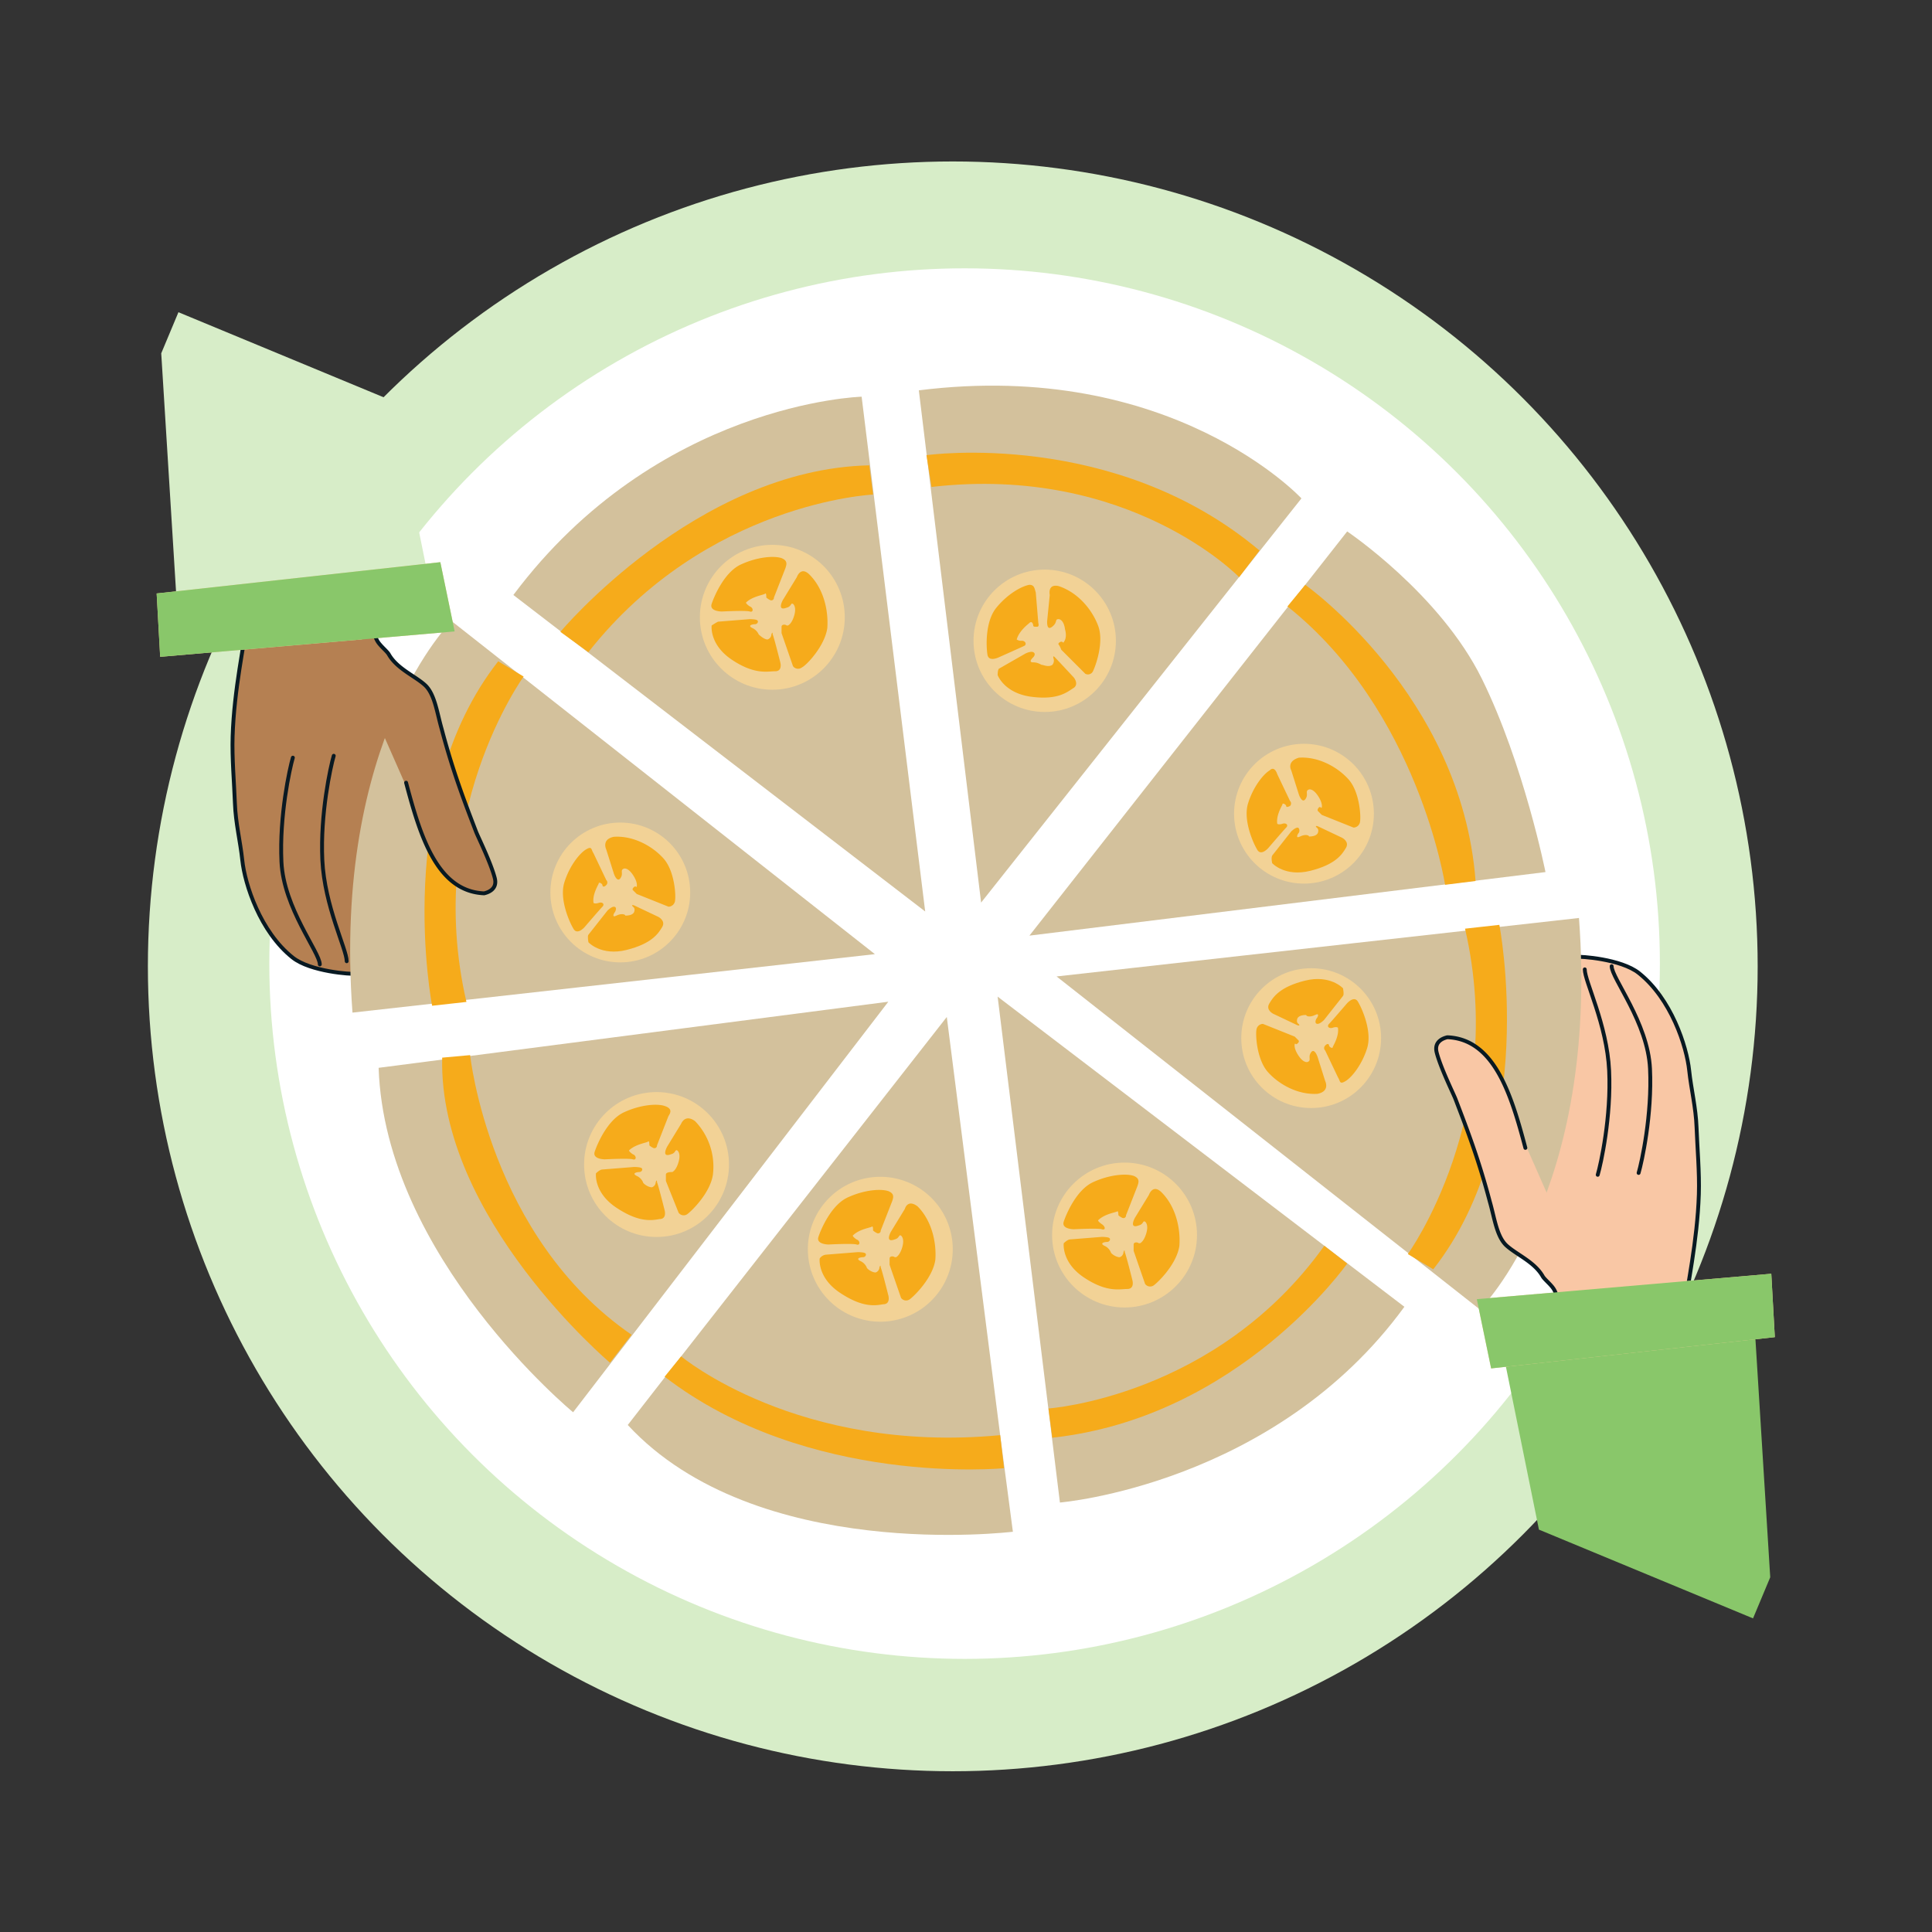 <svg xmlns="http://www.w3.org/2000/svg" xmlns:xlink="http://www.w3.org/1999/xlink" width="360" height="360" viewBox="0 0 1000 1000">
  <rect x="0" y="0" width="1000" height="1000" fill="#333333" stroke="none"/>
  <defs>
    <style>
      .cls-1 {
        clip-path: url(#clip-Green_Step_4);
      }

      .cls-2 {
        fill: #d7edc8;
      }

      .cls-3 {
        fill: #FFFFFF;
      }

      .cls-10, .cls-11, .cls-12, .cls-4, .cls-6 {
        fill: none;
      }

      .cls-5 {
        fill: #d3c19c;
      }

      .cls-6 {
        stroke: #db575d;
        stroke-miterlimit: 10;
        stroke-width: 0.083px;
      }

      .cls-7 {
        fill: #f2d296;
      }

      .cls-8 {
        fill: #F6AB1B;
      }

      .cls-9 {
        fill: #f9c7a5;
      }

      .cls-10, .cls-11, .cls-12, .cls-14, .cls-9 {
        fill-rule: evenodd;
      }

      .cls-10 {
        stroke: #081922;
      }

      .cls-10, .cls-11, .cls-12 {
        stroke-linecap: round;
        stroke-linejoin: round;
      }

      .cls-10, .cls-12 {
        stroke-width: 2px;
      }

      .cls-11, .cls-12 {
        stroke: #0a1922;
      }

      .cls-11 {
        stroke-width: 3px;
      }

      .cls-13 {
        fill: #89c76a;
      }

      .cls-14 {
        fill: #b58052;
      }
    </style>
    <clipPath id="clip-Green_Step_4">
      <rect width="1000" height="1000"/>
    </clipPath>
  </defs>
  <g id="Green_Step_4" data-name="Green Step_4" class="cls-1">
    <g id="Group_1747" data-name="Group 1747" transform="translate(-2281 -1553.337)">
      <g id="Group_1739" data-name="Group 1739" transform="translate(2357.543 1636.909)">
        <ellipse id="Ellipse_33" data-name="Ellipse 33" class="cls-2" cx="416.612" cy="416.612" rx="416.612" ry="416.612" transform="translate(0 0)"/>
        <ellipse id="Ellipse_34" data-name="Ellipse 34" class="cls-3" cx="359.878" cy="359.877" rx="359.878" ry="359.877" transform="translate(62.855 55.311)"/>
        <path id="Path_806" data-name="Path 806" class="cls-4" d="M234.818,441.141l3.289,5.921V419.43c-1.316,7.237-3.289,14.474-5.263,22.369A2.417,2.417,0,0,1,234.818,441.141Z" transform="translate(91.198 31.281)"/>
        <path id="Path_807" data-name="Path 807" class="cls-4" d="M236.893,417.237V396.185l-3.947,3.948C233.6,406.053,235.577,411.974,236.893,417.237Z" transform="translate(91.755 -96.792)"/>
        <path id="Path_808" data-name="Path 808" class="cls-5" d="M253.159,588.823,417.635,379.61s48.027,32.237,69.738,76.316,32.9,100,32.9,100Z" transform="translate(203.122 -188.113)"/>
        <path id="Path_809" data-name="Path 809" class="cls-5" d="M244.366,370.449,276.6,635.585,442.4,426.371S375.289,354,244.366,370.449Z" transform="translate(154.677 -251.98)"/>
        <path id="Path_810" data-name="Path 810" class="cls-5" d="M212.125,471.53,425.286,635.348,392.391,368.9C391.733,368.9,286.468,372.186,212.125,471.53Z" transform="translate(-22.954 -247.138)"/>
        <path id="Path_811" data-name="Path 811" class="cls-5" d="M465.232,417l-163.16,212.5S204.7,549.243,201.412,451.215Z" transform="translate(-81.979 17.916)"/>
        <path id="Path_812" data-name="Path 812" class="cls-5" d="M250.632,416.6l32.237,261.846s111.186-9.21,178.293-101.318Z" transform="translate(189.201 15.69)"/>
        <path id="Path_815" data-name="Path 815" class="cls-5" d="M221.221,629.4l27.632-35.527,137.5-175.661,27.632,216.451,6.579,50C419.908,684.669,287.67,701.117,221.221,629.4Z" transform="translate(27.162 24.598)"/>
        <path id="Path_816" data-name="Path 816" class="cls-6" d="M261.76,403.086s-15.79-10.527-4.605-15.132a37.523,37.523,0,0,1,20.395-2.632s9.21,1.315,2.632,7.895-5.921,9.21-5.921,9.21,7.237,5.263,9.21,3.289" transform="translate(203.073 -158.957)"/>
        <g id="Group_622" data-name="Group 622" transform="translate(427.353 211.256)">
          <ellipse id="Ellipse_35" data-name="Ellipse 35" class="cls-7" cx="36.844" cy="36.843" rx="36.844" ry="36.843" transform="translate(0 0)"/>
          <path id="Path_817" data-name="Path 817" class="cls-8" d="M255.924,388.722l-1.316,13.158s-.658,6.579,3.289,2.632c1.974-1.974.658-3.29,2.632-3.29,0,0,2.632,0,3.289,5.263,1.315,4.606-.658,6.579-.658,6.579s0,.658-.658,0-2.632.658-1.974,1.315a9.36,9.36,0,0,1,1.316,2.632l12.5,12.5a2.882,2.882,0,0,0,3.948-1.315c1.315-2.632,5.921-15.132,2.632-23.684s-10.527-17.105-20.4-20.395C254.608,382.8,255.924,388.722,255.924,388.722Z" transform="translate(-216.469 -375.586)"/>
          <path id="Path_818" data-name="Path 818" class="cls-8" d="M275.176,387.8l1.316,15.79s.658,1.973-.658,1.973-1.974,0-1.974-.658-.658-2.632-1.974-1.315c-.658.658-5.263,3.948-6.579,8.553a3.845,3.845,0,0,0,2.632.658c1.974,0,2.632,1.974,1.316,2.632s-13.158,5.921-13.158,5.921-5.263,2.632-5.921-1.315-1.316-17.105,4.606-24.342,13.158-11.184,17.105-11.842C274.518,383.854,274.518,385.828,275.176,387.8Z" transform="translate(-242.959 -375.981)"/>
          <path id="Path_819" data-name="Path 819" class="cls-8" d="M251.289,397.92l13.816-7.895s2.632-1.315,3.947-.658.658,1.974,0,2.632-2.632,2.632,0,2.632,3.947,1.315,4.606,1.315,3.289,1.315,5.263,0a3.442,3.442,0,0,0,.658-3.289s-.658-1.974.658-.658,9.868,10.527,9.868,10.527,2.632,3.289,0,5.263c-3.289,1.974-7.895,6.579-22.369,4.606-13.816-1.974-17.105-11.184-17.105-11.184S250.631,398.577,251.289,397.92Z" transform="translate(-238.15 -346.625)"/>
        </g>
        <g id="Group_623" data-name="Group 623" transform="translate(225.783 481.686)">
          <ellipse id="Ellipse_36" data-name="Ellipse 36" class="cls-7" cx="37.5" cy="37.5" rx="37.5" ry="37.5" transform="translate(0)"/>
          <path id="Path_820" data-name="Path 820" class="cls-8" d="M232.45,429.063l-7.237,11.842s-3.289,5.921,1.974,3.948c2.632-.657,1.974-2.632,3.289-1.974,0,0,1.974,1.315.658,5.921s-3.289,5.263-3.289,5.263h-.658s-2.632,0-2.632,1.315v3.289l6.579,16.448a3.222,3.222,0,0,0,4.606.658c2.632-1.974,11.842-11.184,13.158-20.395a33.989,33.989,0,0,0-9.21-27.632C234.424,423.8,232.45,429.063,232.45,429.063Z" transform="translate(-182.218 -412.67)"/>
          <path id="Path_821" data-name="Path 821" class="cls-8" d="M256.9,431.076l-5.921,15.132A1.351,1.351,0,0,1,249,447.524a8.137,8.137,0,0,1-1.974-1.315c0-.658,0-2.632-.658-1.974s-6.579,1.315-9.868,4.605c0,0,0,.658,1.974,1.974,1.974.658,1.974,3.289,0,2.632s-14.474,0-14.474,0-6.579,0-5.263-3.948,6.579-16.448,15.132-20.395,17.105-4.606,21.053-3.29S258.216,429.1,256.9,431.076Z" transform="translate(-213.247 -418.63)"/>
          <path id="Path_822" data-name="Path 822" class="cls-8" d="M222.021,431.459l16.448-1.315s3.289,0,3.947.658,0,1.973-1.316,1.973-3.947.658-1.316,1.974a6.44,6.44,0,0,1,3.289,3.289c0,.658,2.632,2.632,4.606,2.632a2.877,2.877,0,0,0,1.974-2.632s.658-1.973.658,0c.658,1.315,3.947,14.474,3.947,14.474s1.316,4.605-2.632,4.605c-3.947.658-10.527,1.974-22.369-5.921s-10.527-17.763-10.527-17.763S220.7,431.459,222.021,431.459Z" transform="translate(-212.579 -391.381)"/>
        </g>
        <g id="Group_624" data-name="Group 624" transform="translate(468.019 518.182)">
          <ellipse id="Ellipse_37" data-name="Ellipse 37" class="cls-7" cx="37.5" cy="37.5" rx="37.5" ry="37.5" transform="translate(0 0)"/>
          <path id="Path_823" data-name="Path 823" class="cls-8" d="M269.644,434.965l-7.237,11.842s-3.289,5.921,1.974,3.948c2.632-.658,1.974-2.632,3.289-1.974,0,0,1.974,1.315.658,5.921s-3.289,5.264-3.289,5.264h-.658c-.658-.658-2.632-.658-2.632.658v3.289l5.921,17.105a3.222,3.222,0,0,0,4.605.658c2.632-1.974,11.842-11.184,13.158-20.395.658-9.21-1.974-20.4-9.21-27.632C271.617,429.044,269.644,434.965,269.644,434.965Z" transform="translate(-219.539 -418.224)"/>
          <path id="Path_824" data-name="Path 824" class="cls-8" d="M294.193,436.635l-5.921,15.132a1.351,1.351,0,0,1-1.974,1.315,8.16,8.16,0,0,1-1.974-1.315s0-2.632-.658-1.974c-1.315.658-6.579,1.316-9.868,4.606,0,0,0,.658,1.974,1.974s1.974,3.289,0,2.632-14.474,0-14.474,0-6.579,0-5.263-3.947,6.579-16.448,15.132-20.4,17.105-4.605,21.053-3.289C295.509,432.688,294.852,434.661,294.193,436.635Z" transform="translate(-250.01 -424.499)"/>
          <path id="Path_825" data-name="Path 825" class="cls-8" d="M259.214,437.018l16.448-1.315s3.289,0,3.948.657,0,1.974-1.315,1.974-3.948.658-1.315,1.973a6.441,6.441,0,0,1,3.289,3.29c0,.658,2.632,2.632,4.605,2.632a2.877,2.877,0,0,0,1.974-2.632s.657-1.974.657,0c.658,1.315,3.948,14.474,3.948,14.474s1.315,4.605-2.632,4.605-10.527,1.974-22.369-5.921-10.527-17.763-10.527-17.763S257.9,437.018,259.214,437.018Z" transform="translate(-249.899 -397.25)"/>
        </g>
        <g id="Group_626" data-name="Group 626" transform="translate(562.209 301.414)">
          <ellipse id="Ellipse_39" data-name="Ellipse 39" class="cls-7" cx="36.183" cy="36.183" rx="36.183" ry="36.183" transform="translate(0)"/>
          <path id="Path_829" data-name="Path 829" class="cls-8" d="M274.419,404.226l3.947,12.5s1.974,5.921,3.948,1.315c.658-1.974-.658-3.289,1.315-3.948,0,0,1.974-.658,4.605,3.29s1.974,5.921,1.974,5.921,0,.657-.658,0-1.974,1.315-1.315,1.974l1.974,1.973,16.448,6.579a3.471,3.471,0,0,0,3.289-2.632c.658-2.632,0-15.79-5.921-22.369s-15.79-11.842-25.658-11.184C271.787,399.621,274.419,404.226,274.419,404.226Z" transform="translate(-244.818 -390.458)"/>
          <path id="Path_830" data-name="Path 830" class="cls-8" d="M286.284,401.276l6.579,13.816a1.823,1.823,0,0,1,0,2.632q-1.973.987-1.974,0c0-.658-1.974-1.974-1.974-.658-.658,1.315-3.289,5.921-2.632,9.868,0,0,.658.658,2.632,0s3.289.658,1.974,1.974-9.21,10.526-9.21,10.526-3.947,4.606-5.921.658c-1.974-3.29-7.237-15.132-4.606-23.685s7.895-15.131,11.184-17.105C284.311,397.328,285.626,399.3,286.284,401.276Z" transform="translate(-263.921 -385.534)"/>
          <path id="Path_831" data-name="Path 831" class="cls-8" d="M272.71,418.345l9.868-12.5s1.974-1.974,3.289-1.974c.658,0,1.316,1.315.658,2.632-.658.658-1.974,3.29.658,1.974s4.605-.658,4.605,0c.658,0,3.948,0,4.605-1.974s-.657-2.632-.657-2.632-1.316-1.315.657-.658c1.315.658,12.5,5.921,12.5,5.921s3.948,1.974,1.974,5.264-5.264,8.553-18.421,11.842-19.737-3.948-19.737-3.948S272.052,419.66,272.71,418.345Z" transform="translate(-252.978 -360.497)"/>
        </g>
        <g id="Group_628" data-name="Group 628" transform="translate(341.603 525.537)">
          <path id="Path_1230" data-name="Path 1230" class="cls-7" d="M37.5,0A37.5,37.5,0,1,1,0,37.5,37.5,37.5,0,0,1,37.5,0Z" transform="translate(0)"/>
          <path id="Path_835" data-name="Path 835" class="cls-8" d="M250.238,435.835,243,447.677s-3.289,5.921,1.974,3.948c2.632-.658,1.974-2.632,3.289-1.973,0,0,1.974,1.315.658,5.921s-3.289,5.263-3.289,5.263h-.658c-.658-.658-2.632-.658-2.632.658v3.289l5.921,17.1a3.222,3.222,0,0,0,4.606.658c2.632-1.974,11.842-11.184,13.158-20.4.658-9.21-1.974-20.395-9.21-27.632C251.554,430.572,250.238,435.835,250.238,435.835Z" transform="translate(-200.035 -419.212)"/>
          <path id="Path_836" data-name="Path 836" class="cls-8" d="M274.687,437.847l-5.921,15.132a1.351,1.351,0,0,1-1.974,1.315,8.136,8.136,0,0,1-1.974-1.315c0-.658,0-2.632-.658-1.974-1.316.658-6.579,1.315-9.869,4.606,0,0,0,.657,1.974,1.973,1.974.658,1.974,3.29,0,2.632s-14.474,0-14.474,0-6.579,0-5.263-3.947,6.579-16.448,15.132-20.4,17.105-4.605,21.053-3.289C276,433.9,275.346,435.874,274.687,437.847Z" transform="translate(-231.063 -425.172)"/>
          <path id="Path_837" data-name="Path 837" class="cls-8" d="M239.809,438.23l16.448-1.315s3.289,0,3.947.658,0,1.974-1.316,1.974-3.947.658-1.315,1.974a6.44,6.44,0,0,1,3.289,3.29c0,.657,2.632,2.632,4.605,2.632a2.878,2.878,0,0,0,1.974-2.632s.658-1.974.658,0c.658,1.315,3.947,14.474,3.947,14.474s1.316,4.606-2.632,4.606c-3.947.658-10.527,1.974-22.369-5.921S236.519,440.2,236.519,440.2A4.536,4.536,0,0,1,239.809,438.23Z" transform="translate(-230.396 -397.923)"/>
        </g>
        <path id="Path_838" data-name="Path 838" class="cls-8" d="M220.967,421.249s9.869,94.08,83.554,144.739l-11.185,14.474s-88.817-75-86.843-157.9Z" transform="translate(-54.164 41.304)"/>
        <path id="Path_839" data-name="Path 839" class="cls-8" d="M215.865,460.539s70.4-84.212,159.871-86.185l1.974,15.132s-86.185,3.947-147.371,81.58Z" transform="translate(-2.351 -217.069)"/>
        <path id="Path_841" data-name="Path 841" class="cls-8" d="M244.972,374.629s97.37-13.816,172.371,49.342l-10.527,13.816s-56.58-58.553-159.213-46.711Z" transform="translate(158.018 -222.606)"/>
        <path id="Path_842" data-name="Path 842" class="cls-8" d="M282.886,383.854s80.923,57.237,88.159,153.292h0l-15.79,1.974s-13.816-90.133-81.58-144.081Z" transform="translate(316.161 -164.726)"/>
        <path id="Path_844" data-name="Path 844" class="cls-8" d="M254.675,520.621S341.518,514.7,397.44,436.41l11.842,9.21s-55.922,79.607-152.634,90.133Z" transform="translate(211.475 124.829)"/>
        <path id="Path_845" data-name="Path 845" class="cls-8" d="M232.705,445.2s60.527,50.659,165.134,40.79l1.974,17.106S298.5,512.967,224.152,455.729Z" transform="translate(43.31 173.274)"/>
        <g id="Group_629" data-name="Group 629" transform="translate(285.713 198.433)">
          <ellipse id="Ellipse_42" data-name="Ellipse 42" class="cls-7" cx="37.5" cy="37.5" rx="37.5" ry="37.5" transform="translate(0 0)"/>
          <path id="Path_846" data-name="Path 846" class="cls-8" d="M241.647,385.846l-7.237,11.842s-3.289,5.921,1.974,3.948c2.632-.658,1.974-2.632,3.289-1.974,0,0,1.974,1.316.658,5.921s-3.289,5.263-3.289,5.263h-.658c-.658-.658-2.632-.658-2.632.658v3.289l5.921,17.106a3.221,3.221,0,0,0,4.606.657c2.632-1.315,11.842-11.184,13.158-20.395.658-9.21-1.974-20.395-9.21-27.632C243.621,379.925,241.647,385.846,241.647,385.846Z" transform="translate(-191.476 -369.098)"/>
          <path id="Path_847" data-name="Path 847" class="cls-8" d="M266.2,387.516l-5.921,15.132a1.351,1.351,0,0,1-1.974,1.315,8.139,8.139,0,0,1-1.974-1.315c0-.658,0-2.632-.658-1.973s-6.579,1.315-9.868,4.605c0,0,0,.658,1.974,1.974,1.974.658,1.974,3.289,0,2.632s-14.474,0-14.474,0-6.579,0-5.263-3.948,6.579-16.448,15.131-20.395,17.105-4.606,21.053-3.29C267.514,383.568,266.856,385.542,266.2,387.516Z" transform="translate(-221.948 -375.373)"/>
          <path id="Path_848" data-name="Path 848" class="cls-8" d="M231.218,387.9l16.448-1.315s3.289,0,3.947.658,0,1.973-1.316,1.973-3.947.658-1.316,1.974a6.44,6.44,0,0,1,3.289,3.289s2.632,2.632,4.606,2.632a2.877,2.877,0,0,0,1.974-2.632s.658-1.974.658,0c.658,1.316,3.947,14.474,3.947,14.474s1.315,4.605-2.632,4.605-10.527,1.974-22.369-5.921-10.527-17.763-10.527-17.763S229.9,388.557,231.218,387.9Z" transform="translate(-221.836 -348.124)"/>
        </g>
      </g>
      <g id="Group_1744" data-name="Group 1744" transform="translate(2827.882 2028.48)">
        <g id="Hand_links" transform="translate(244.882 308.663) rotate(-99)">
          <g id="Group" transform="translate(0 0)">
            <path id="Path" class="cls-9" d="M282.492,67.064c2.875-7.721-64.693-8.175-54.63-12.262-.719,0-2.156-.454-2.875-.454L187.609,36.636,191.2,27.1s43.847.454,51.754-9.083c1.929-2.327,5.895-5.289,7.366-7.762,4.288-7.2,1.941-12.819-15.992-9.042-23.721,5-71.162,9.991-81.944,6.812C141.606,5.3,124.354,34.819,90.57,35.273c-15.1.454-35.222-.908-52.473-1.817C18.689,32.094.719,41.177,0,53.439c0,11.808,15.814,21.8,35.222,22.253l39.537,15.2,40.264,11.076c23.393,8.929,51.916,13.165,79.3,14.547,12.9.651,22.618-.5,35.9-.84l7.509-1.3C276.9,105.394,278.179,77.509,282.492,67.064Z" transform="translate(0 1.125)"/>
            <path id="Path-2" data-name="Path" class="cls-10" d="M0,95.689C11.719,98.9,33.764,107.762,57.985,112.4c11.008,2.109,24.062,2.991,34.343,4.239,10.325,1.253,20.017.332,29.675.841,12.579.663,38.15-3.38,53.909-17.857,8.667-7.962,13.359-28.614,13.359-30.864,0-9.194-21.455-7.232-41.428-9.564-13.726-1.6-28.175-8.727-28.175-8.727-15.814-6.427-24.437-14.884-24.437-14.884s4.438-3.077,3.719-8.127c28.752-.918,54.435,3.127,60.9-20.287,0-1.543-.221-7.318-6.429-7.17-8.292.2-22.9,3.676-25.686,4.063-15.5,2.15-32.588,4.663-55.835,5.37C63.279,9.9,53.95,8.871,48.2,12.543c-5.887,3.939-9.86,12.329-18.23,14.819C25.8,28.6,19.331,31.774,15.145,33.6,10.788,35.5,7.6,34.9,2,35.3" transform="translate(91.969 0)"/>
          </g>
          <path id="Path-3" data-name="Path" class="cls-11" d="M0,0" transform="translate(154.049 82.542)"/>
          <path id="Path-4" data-name="Path" class="cls-12" d="M0,0C5.386,2.558,28.639,11.655,52.384,14.277,76.158,16.9,100,9.023,106.086,10.014" transform="translate(168.048 62.269)"/>
          <path id="Path-5" data-name="Path" class="cls-12" d="M0,0C5.386,2.558,28.639,11.655,52.384,14.277c23.774,2.625,49.4-12.3,55.492-11.312" transform="translate(165.698 83.321)"/>
        </g>
        <path id="Path_2949" data-name="Path 2949" class="cls-13" d="M1.316,30.264,76.975,163.819,192.766,95.4,119.739,0,0,7.237Z" transform="matrix(-0.899, -0.438, 0.438, -0.899, 357.314, 369.032)"/>
        <path id="Path_2952" data-name="Path 2952" class="cls-7" d="M0,78.864l16.008,28.688,131.259-78.58L124.906,0Z" transform="matrix(-0.899, -0.438, 0.438, -0.899, 337.219, 287.852)"/>
        <path id="Path_2950" data-name="Path 2950" class="cls-5" d="M466.269,385.169l-270.4,30.263L414.952,587.8S476.8,527.276,466.269,385.169Z" transform="translate(-195.87 -385.169)"/>
        <g id="Group_1742" data-name="Group 1742" transform="translate(95.6 26.006)">
          <ellipse id="Ellipse_40" data-name="Ellipse 40" class="cls-7" cx="36.183" cy="36.183" rx="36.183" ry="36.183" transform="translate(0 0)"/>
          <path id="Path_832" data-name="Path 832" class="cls-8" d="M251.82,430.734l-3.947-12.5s-1.974-5.921-3.947-1.315c-.658,1.974.658,3.289-1.316,3.948,0,0-1.974.658-4.606-3.29s-1.974-5.921-1.974-5.921,0-.657.658,0c.658,0,1.974-1.316,1.316-1.973l-1.974-1.974-16.448-6.579a3.471,3.471,0,0,0-3.289,2.632c-.658,2.632,0,15.79,5.921,22.369s15.79,11.842,25.658,11.184C254.452,436,251.82,430.734,251.82,430.734Z" transform="translate(-208.371 -372.314)"/>
          <path id="Path_833" data-name="Path 833" class="cls-8" d="M219.886,442.437l-6.579-13.816a1.823,1.823,0,0,1,0-2.632c1.316-1.316,1.974-.658,1.974,0s1.974,1.973,1.974.658c.658-1.315,3.289-5.921,2.632-9.868,0,0-.658-.658-2.632,0s-3.289-.658-1.974-1.974,9.21-10.527,9.21-10.527,3.947-4.605,5.921-.657c1.974,3.289,7.237,15.131,4.606,23.684s-7.895,15.132-11.185,17.106S221.2,444.411,219.886,442.437Z" transform="translate(-169.857 -385.991)"/>
          <path id="Path_834" data-name="Path 834" class="cls-8" d="M253.42,415.319l-9.869,12.5s-1.974,1.974-3.289,1.974-1.316-1.316-.658-2.632c.658-.658,1.974-3.289-.658-1.974s-4.605.658-4.605,0c-.658,0-3.947,0-4.606,1.974s.658,2.632.658,2.632,1.316,1.315-.658.658c-1.316-.658-12.5-5.921-12.5-5.921s-3.947-1.974-1.974-5.264,5.263-8.553,18.421-11.842,19.737,3.948,19.737,3.948S254.078,414.66,253.42,415.319Z" transform="translate(-200.76 -400.979)"/>
        </g>
        <path id="Path_2951" data-name="Path 2951" class="cls-8" d="M249.086,388.1S270.138,496,214.875,566.392L201.717,558.5s51.974-71.711,29.606-168.424Z" transform="translate(-19.904 -384.543)"/>
        <g id="Hand_links-2" data-name="Hand_links" transform="translate(228.718 208.483) rotate(-103)">
          <g id="Group-2" data-name="Group" transform="translate(0 0)">
            <path id="Path-6" data-name="Path" class="cls-9" d="M85.493,33.316a178.551,178.551,0,0,0,28.617-2.854c8.341-1.667,15.793-4.822,20.261-8.129a9.613,9.613,0,0,0,1.863-1.678,95.382,95.382,0,0,0,6.755-9.2c4.288-7.2.731-14.174-17.2-10.4-23.721,5-70.448,10.046-80.619,8.848a7.661,7.661,0,0,0-2.722-.031,21.924,21.924,0,0,0-11.039,3.848,50.475,50.475,0,0,0-8.1,7.88c-.461.524-1.913.035-2.309.78-1.879,3.533-8.824,4.1-11.809,7.284-.641.684-3.4,1.245-3.794,1.954-.678,1.21-2.243.388-3.917,1.191-.456.223,1,1.858-.433,1.877L0,39.226l47.664,1.306Z" transform="translate(4.445 0)"/>
            <path id="Path-7" data-name="Path" class="cls-10" d="M84.048,33.628c28.752-.918,58.416-3.041,64.885-26.455,0-1.543-.221-7.318-6.429-7.17-8.292.2-22.9,3.676-25.686,4.063-15.5,2.15-32.588,4.663-55.835,5.37-8.626.459-17.955-.566-23.705,3.107-5.887,3.939-11.662,12.388-20.032,14.879-1.383.411-3.948,2.3-5.862,3.266a11.063,11.063,0,0,1-6.082,1.4S3.4,43.242,2.946,48.852C2.11,59.069,0,70.39,0,70.39" transform="translate(0 0.079)"/>
          </g>
          <path id="Path-8" data-name="Path" class="cls-11" d="M0,0" transform="translate(51.16 82.621)"/>
          <path id="Path-9" data-name="Path" class="cls-12" d="M0,0" transform="translate(65.158 62.349)"/>
        </g>
        <path id="Path_2953" data-name="Path 2953" class="cls-13" d="M0,78.864l16.008,28.688,131.259-78.58L124.906,0Z" transform="matrix(-0.899, -0.438, 0.438, -0.899, 337.219, 287.852)"/>
      </g>
      <g id="Group_1745" data-name="Group 1745" transform="translate(2304.715 1708.435)">
        <g id="Hand_links-3" data-name="Hand_links" transform="translate(184.245 60.369) rotate(81)">
          <g id="Group-3" data-name="Group" transform="translate(0 0)">
            <path id="Path-10" data-name="Path" class="cls-14" d="M282.492,67.064c2.875-7.721-64.693-8.175-54.63-12.262-.719,0-2.156-.454-2.875-.454L187.609,36.636,191.2,27.1s43.847.454,51.754-9.083c1.929-2.327,5.895-5.289,7.366-7.762,4.288-7.2,1.941-12.819-15.992-9.042-23.721,5-71.162,9.991-81.944,6.812C141.606,5.3,124.354,34.819,90.57,35.273c-15.1.454-35.222-.908-52.473-1.817C18.689,32.094.719,41.177,0,53.439c0,11.808,15.814,21.8,35.222,22.253l39.537,15.2,40.264,11.076c23.393,8.929,51.916,13.165,79.3,14.547,12.9.651,22.618-.5,35.9-.84l7.509-1.3C276.9,105.394,278.179,77.509,282.492,67.064Z" transform="translate(0 1.125)"/>
            <path id="Path-11" data-name="Path" class="cls-10" d="M0,95.689C11.719,98.9,33.764,107.762,57.985,112.4c11.008,2.109,24.062,2.991,34.343,4.239,10.325,1.253,20.017.332,29.675.841,12.579.663,38.15-3.38,53.909-17.857,8.667-7.962,13.359-28.614,13.359-30.864,0-9.194-21.455-7.232-41.428-9.564-13.726-1.6-28.175-8.727-28.175-8.727-15.814-6.427-24.437-14.884-24.437-14.884s4.438-3.077,3.719-8.127c28.752-.918,54.435,3.127,60.9-20.287,0-1.543-.221-7.318-6.429-7.17-8.292.2-22.9,3.676-25.686,4.063-15.5,2.15-32.588,4.663-55.835,5.37C63.279,9.9,53.95,8.871,48.2,12.543c-5.887,3.939-9.86,12.329-18.23,14.819C25.8,28.6,19.331,31.774,15.145,33.6,10.788,35.5,7.605,34.9,2,35.3" transform="translate(91.969 0)"/>
          </g>
          <path id="Path-12" data-name="Path" class="cls-11" d="M0,0" transform="translate(154.049 82.542)"/>
          <path id="Path-13" data-name="Path" class="cls-12" d="M0,0C5.386,2.558,28.639,11.655,52.384,14.277,76.158,16.9,100,9.023,106.086,10.014" transform="translate(168.047 62.269)"/>
          <path id="Path-14" data-name="Path" class="cls-12" d="M0,0C5.386,2.558,28.639,11.655,52.384,14.277c23.774,2.625,49.4-12.3,55.492-11.312" transform="translate(165.698 83.321)"/>
        </g>
        <path id="Path_2949-2" data-name="Path 2949" class="cls-2" d="M1.316,30.264,76.975,163.819,192.766,95.4,119.739,0,0,7.237Z" transform="matrix(0.899, 0.438, -0.438, 0.899, 71.813, 0)"/>
        <path id="Path_2952-2" data-name="Path 2952" class="cls-7" d="M0,78.864l16.008,28.688,131.259-78.58L124.906,0Z" transform="matrix(0.899, 0.438, -0.438, 0.899, 91.909, 81.179)"/>
        <path id="Path_2950-2" data-name="Path 2950" class="cls-5" d="M197.076,587.8l270.4-30.263L248.393,385.169S186.55,445.7,197.076,587.8Z" transform="translate(-38.347 -218.771)"/>
        <g id="Group_1742-2" data-name="Group 1742" transform="translate(261.161 270.659)">
          <ellipse id="Ellipse_40-2" data-name="Ellipse 40" class="cls-7" cx="36.183" cy="36.183" rx="36.183" ry="36.183" transform="translate(0)"/>
          <path id="Path_832-2" data-name="Path 832" class="cls-8" d="M216.608,407.763l3.947,12.5s1.974,5.921,3.947,1.315c.658-1.974-.658-3.289,1.316-3.948,0,0,1.974-.658,4.606,3.29s1.974,5.921,1.974,5.921,0,.657-.658,0c-.658,0-1.974,1.316-1.316,1.973l1.974,1.974,16.448,6.579a3.471,3.471,0,0,0,3.289-2.632c.658-2.632,0-15.79-5.921-22.369s-15.79-11.842-25.658-11.184C213.976,402.5,216.608,407.763,216.608,407.763Z" transform="translate(-187.69 -393.816)"/>
          <path id="Path_833-2" data-name="Path 833" class="cls-8" d="M228.575,404.814l6.579,13.816a1.823,1.823,0,0,1,0,2.632c-1.316,1.316-1.974.658-1.974,0s-1.974-1.973-1.974-.658c-.658,1.315-3.289,5.921-2.632,9.868,0,0,.658.658,2.632,0s3.289.658,1.974,1.974-9.21,10.527-9.21,10.527-3.947,4.605-5.921.657c-1.974-3.289-7.237-15.131-4.606-23.684s7.895-15.132,11.185-17.106S227.26,402.84,228.575,404.814Z" transform="translate(-206.237 -388.892)"/>
          <path id="Path_834-2" data-name="Path 834" class="cls-8" d="M215,421.882l9.869-12.5s1.974-1.974,3.289-1.974,1.316,1.316.658,2.632c-.658.658-1.974,3.289.658,1.974s4.605-.658,4.605,0c.658,0,3.947,0,4.606-1.974s-.658-2.632-.658-2.632-1.316-1.315.658-.658c1.316.658,12.5,5.921,12.5,5.921s3.947,1.974,1.974,5.264-5.263,8.553-18.421,11.842S215,425.83,215,425.83,214.342,422.54,215,421.882Z" transform="translate(-195.293 -363.855)"/>
        </g>
        <path id="Path_2951-2" data-name="Path 2951" class="cls-8" d="M205.654,566.392S184.6,458.5,239.865,388.1l13.158,7.895s-51.974,71.711-29.606,168.424Z" transform="translate(-5.708 -200.917)"/>
        <g id="Hand_links-4" data-name="Hand_links" transform="translate(200.41 160.548) rotate(77)">
          <g id="Group-4" data-name="Group" transform="translate(0 0)">
            <path id="Path-15" data-name="Path" class="cls-14" d="M85.493,33.316a178.551,178.551,0,0,0,28.617-2.854c8.341-1.667,15.793-4.822,20.261-8.129a9.613,9.613,0,0,0,1.863-1.678,95.38,95.38,0,0,0,6.755-9.2c4.288-7.2.731-14.174-17.2-10.4-23.721,5-70.448,10.046-80.619,8.848a7.661,7.661,0,0,0-2.722-.031,21.924,21.924,0,0,0-11.039,3.848,50.475,50.475,0,0,0-8.1,7.88c-.461.524-1.913.035-2.309.78-1.879,3.533-8.824,4.1-11.809,7.284-.641.684-3.4,1.245-3.794,1.954-.678,1.21-2.243.388-3.917,1.191-.456.223,1,1.858-.433,1.877L0,39.226l47.664,1.306Z" transform="translate(4.445 0)"/>
            <path id="Path-16" data-name="Path" class="cls-10" d="M84.048,33.628c28.752-.918,58.416-3.041,64.885-26.455,0-1.543-.221-7.318-6.429-7.17-8.292.2-22.9,3.676-25.686,4.063-15.5,2.15-32.588,4.663-55.835,5.37-8.626.459-17.955-.566-23.705,3.107-5.887,3.939-11.662,12.388-20.032,14.879-1.383.411-3.948,2.3-5.862,3.266a11.063,11.063,0,0,1-6.082,1.4S3.4,43.242,2.946,48.852C2.11,59.069,0,70.39,0,70.39" transform="translate(0 0.079)"/>
          </g>
          <path id="Path-17" data-name="Path" class="cls-11" d="M0,0" transform="translate(51.16 82.621)"/>
          <path id="Path-18" data-name="Path" class="cls-12" d="M0,0" transform="translate(65.158 62.349)"/>
        </g>
        <path id="Path_2953-2" data-name="Path 2953" class="cls-13" d="M0,78.864l16.008,28.688,131.259-78.58L124.906,0Z" transform="matrix(0.899, 0.438, -0.438, 0.899, 91.909, 81.179)"/>
      </g>
    </g>
  </g>
</svg>
